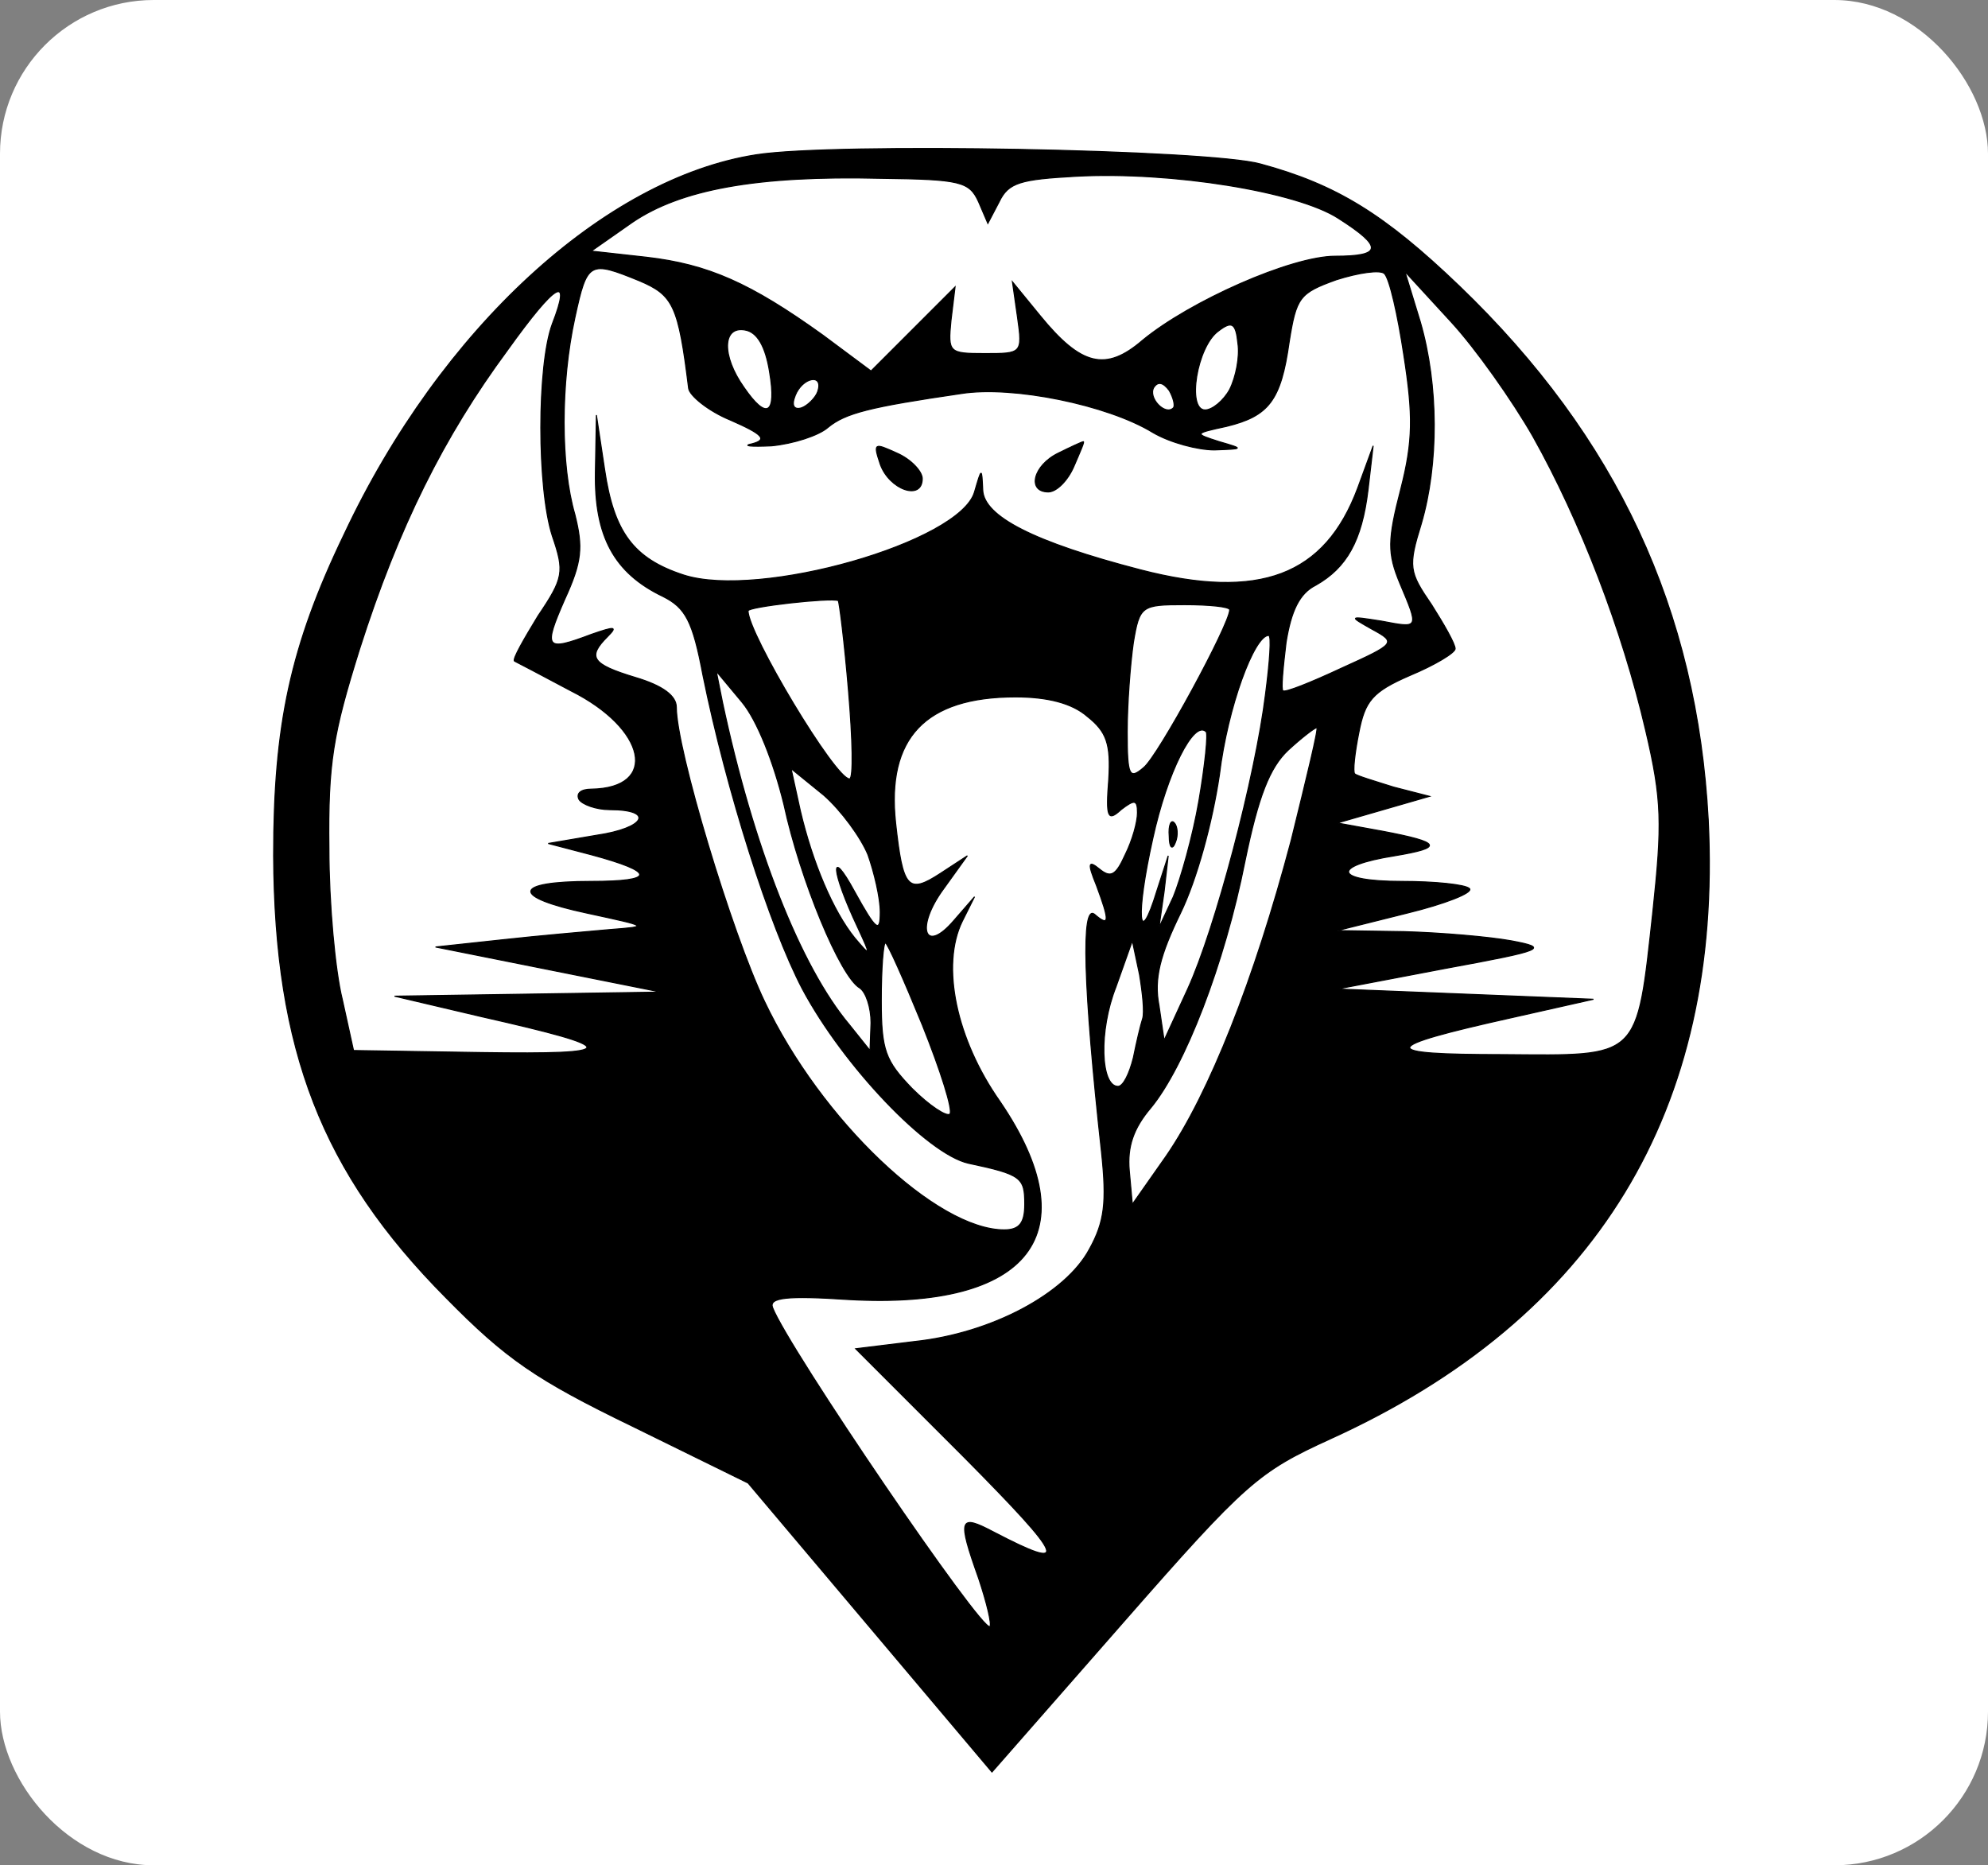 <?xml version="1.0" standalone="no"?>
<!DOCTYPE svg PUBLIC "-//W3C//DTD SVG 20010904//EN"
 "http://www.w3.org/TR/2001/REC-SVG-20010904/DTD/svg10.dtd">
<svg version="1.0" xmlns="http://www.w3.org/2000/svg"
 width="194pt" height="182pt" viewBox="0 0 194 182"
 preserveAspectRatio="xMidYMid meet">
 <rect x="0" y="0" width="194" height="182" fill="#808080" stroke="none"/>
 <rect width="100%" height="100%" fill="white" rx="15" ry="15"/>

<g transform="translate(0,182) scale(0.1,-0.1)"
fill="#000000" stroke="ffffff">
<path d="M738 1669 c-148 -23 -308 -170 -402 -370 -53 -110 -69 -187 -69 -314
1 -190 47 -309 168 -431 59 -60 88 -80 183 -126 l112 -55 119 -141 119 -141
128 146 c120 137 132 147 202 179 260 118 383 321 369 604 -11 205 -89 373
-243 521 -73 70 -120 99 -194 119 -50 14 -415 21 -492 9z m217 -46 l9 -21 11
21 c9 19 21 22 75 25 93 5 216 -15 256 -41 44 -28 43 -37 -3 -37 -43 0 -142
-44 -188 -82 -36 -31 -60 -25 -100 24 l-27 33 5 -35 c5 -35 4 -35 -32 -35 -35
0 -36 1 -33 32 l4 33 -41 -41 -41 -41 -47 35 c-71 51 -112 69 -172 76 l-54 6
40 28 c47 32 121 46 243 43 77 -1 86 -3 95 -23z m-331 -77 c33 -14 38 -24 48
-105 1 -7 19 -22 41 -31 32 -14 36 -19 21 -23 -10 -2 -2 -3 19 -2 21 2 46 10
55 18 17 14 41 20 130 33 50 8 143 -11 187 -38 17 -10 44 -17 60 -17 29 1 29
1 5 8 -25 8 -25 8 7 15 41 10 53 25 61 82 7 44 10 48 46 61 22 7 43 10 47 6 5
-5 13 -40 19 -80 9 -58 9 -83 -3 -130 -13 -50 -13 -63 -1 -92 19 -45 19 -44
-18 -37 -32 5 -32 5 -9 -8 24 -13 23 -14 -30 -38 -30 -14 -55 -24 -57 -22 -2
1 0 22 3 47 5 31 13 48 29 56 30 17 45 43 51 93 l5 43 -15 -41 c-32 -86 -96
-110 -212 -80 -104 27 -153 52 -154 78 -1 22 -1 22 -8 -2 -14 -49 -210 -105
-284 -81 -49 16 -68 42 -77 103 l-8 53 -1 -56 c-1 -62 18 -98 66 -121 22 -11
29 -24 39 -77 23 -113 65 -245 97 -306 40 -75 122 -161 162 -170 52 -11 55
-14 55 -40 0 -18 -5 -25 -20 -25 -66 0 -179 107 -234 223 -32 67 -86 246 -86
287 0 11 -13 21 -40 29 -43 13 -47 20 -27 40 10 10 7 10 -16 2 -45 -17 -47
-14 -26 34 17 37 18 51 10 83 -14 48 -14 128 0 192 12 55 14 56 63 36z m872
-152 c46 -82 87 -188 110 -287 16 -68 16 -91 7 -176 -16 -146 -12 -141 -146
-140 -124 0 -122 7 8 36 l80 18 -125 5 -125 5 105 20 c98 18 102 20 65 27 -22
4 -69 8 -105 9 l-65 1 68 17 c37 9 65 20 61 24 -4 4 -34 7 -66 7 -66 0 -70 15
-7 25 48 8 46 13 -12 24 l-44 8 45 13 45 13 -35 9 c-19 6 -36 11 -38 13 -2 2
0 20 4 40 6 31 13 40 50 56 24 10 44 22 44 26 0 5 -11 24 -23 43 -22 32 -23
37 -10 79 17 58 17 135 -1 197 l-15 49 45 -49 c24 -26 60 -77 80 -112z m-957
110 c-15 -40 -15 -161 0 -207 12 -35 11 -41 -14 -78 -14 -23 -25 -42 -23 -44
2 -1 27 -14 55 -29 74 -37 86 -95 20 -96 -10 0 -15 -4 -12 -10 3 -5 17 -10 30
-10 44 0 35 -18 -13 -25 l-47 -8 42 -11 c63 -17 63 -26 0 -26 -77 0 -79 -15
-4 -31 60 -13 61 -13 22 -16 -22 -2 -69 -6 -105 -10 l-65 -7 110 -22 110 -22
-130 -2 -130 -2 85 -20 c137 -31 137 -37 0 -35 l-125 2 -11 50 c-7 28 -13 94
-13 147 -1 84 4 112 30 195 38 119 82 207 144 291 48 67 63 75 44 26z m661
-64 c-6 -11 -17 -20 -24 -20 -18 0 -8 62 13 77 13 10 17 8 19 -12 2 -13 -2
-33 -8 -45z m-449 17 c7 -42 -3 -47 -25 -15 -22 31 -21 60 1 56 12 -2 20 -16
24 -41z m47 -19 c-2 -6 -10 -14 -16 -16 -7 -2 -10 2 -6 12 7 18 28 22 22 4z
m347 -16 c-8 -8 -25 10 -19 20 4 6 9 5 15 -3 4 -7 6 -15 4 -17z m-317 -276 c4
-47 5 -86 1 -86 -14 0 -99 142 -99 164 0 4 80 13 88 10 1 -1 6 -40 10 -88z
m372 79 c0 -14 -70 -143 -84 -154 -14 -12 -16 -8 -16 35 0 27 3 66 6 87 6 36
8 37 50 37 24 0 44 -2 44 -5z m35 -82 c-10 -81 -49 -229 -76 -288 l-23 -50 -5
34 c-5 26 1 49 21 90 16 33 31 88 38 135 8 66 34 136 48 136 3 0 1 -26 -3 -57z
m-470 -108 c16 -74 55 -168 74 -179 6 -4 11 -19 11 -34 l-1 -27 -20 25 c-48
57 -94 174 -124 315 l-6 30 25 -30 c15 -18 31 -59 41 -100z m296 86 c19 -15
23 -27 21 -61 -3 -38 -1 -42 12 -30 13 10 16 10 16 -3 0 -9 -5 -27 -12 -41 -9
-20 -14 -23 -25 -14 -11 9 -12 6 -3 -16 13 -35 13 -41 -2 -28 -13 10 -11 -70
7 -233 5 -48 3 -67 -12 -94 -23 -43 -95 -82 -171 -90 l-57 -7 106 -106 c99
-100 104 -112 29 -73 -34 18 -36 14 -15 -45 8 -24 13 -45 11 -47 -7 -7 -197
272 -212 311 -4 10 14 12 74 8 178 -10 235 65 148 193 -43 61 -58 133 -37 176
l12 24 -20 -23 c-29 -34 -38 -7 -10 31 l23 32 -26 -17 c-32 -21 -37 -15 -44
49 -9 83 29 123 117 123 31 0 55 -6 70 -19z m109 -82 c-6 -35 -18 -77 -25 -94
l-14 -30 5 35 4 35 -11 -34 c-18 -59 -21 -25 -4 51 14 64 40 116 52 104 2 -2
-1 -32 -7 -67z m90 -39 c-36 -136 -80 -247 -122 -308 l-33 -47 -3 33 c-2 23 4
41 21 61 33 40 72 140 92 241 13 63 24 91 42 108 13 12 26 22 28 22 2 0 -10
-49 -25 -110z m-413 -14 c6 -17 12 -42 12 -56 0 -21 -4 -18 -25 20 -25 46 -23
20 3 -35 13 -28 13 -29 -3 -10 -21 26 -41 73 -53 124 l-9 41 32 -26 c17 -15
36 -41 43 -58z m53 -166 c18 -45 30 -83 27 -87 -3 -3 -20 8 -37 25 -26 27 -30
37 -30 86 0 31 2 56 4 56 2 0 18 -36 36 -80z m215 6 c-2 -6 -6 -23 -9 -38 -4
-16 -10 -28 -15 -28 -17 0 -19 54 -2 97 l16 45 7 -33 c3 -18 5 -37 3 -43z"/>
<path d="M859 1367 c9 -25 41 -36 41 -14 0 7 -11 19 -25 25 -22 10 -23 10 -16
-11z"/>
<path d="M1033 1378 c-25 -12 -31 -38 -10 -38 8 0 19 11 25 25 6 14 11 25 9
24 -1 0 -12 -5 -24 -11z"/>
<path d="M1141 1004 c0 -11 3 -14 6 -6 3 7 2 16 -1 19 -3 4 -6 -2 -5 -13z"/>
</g>
</svg>
